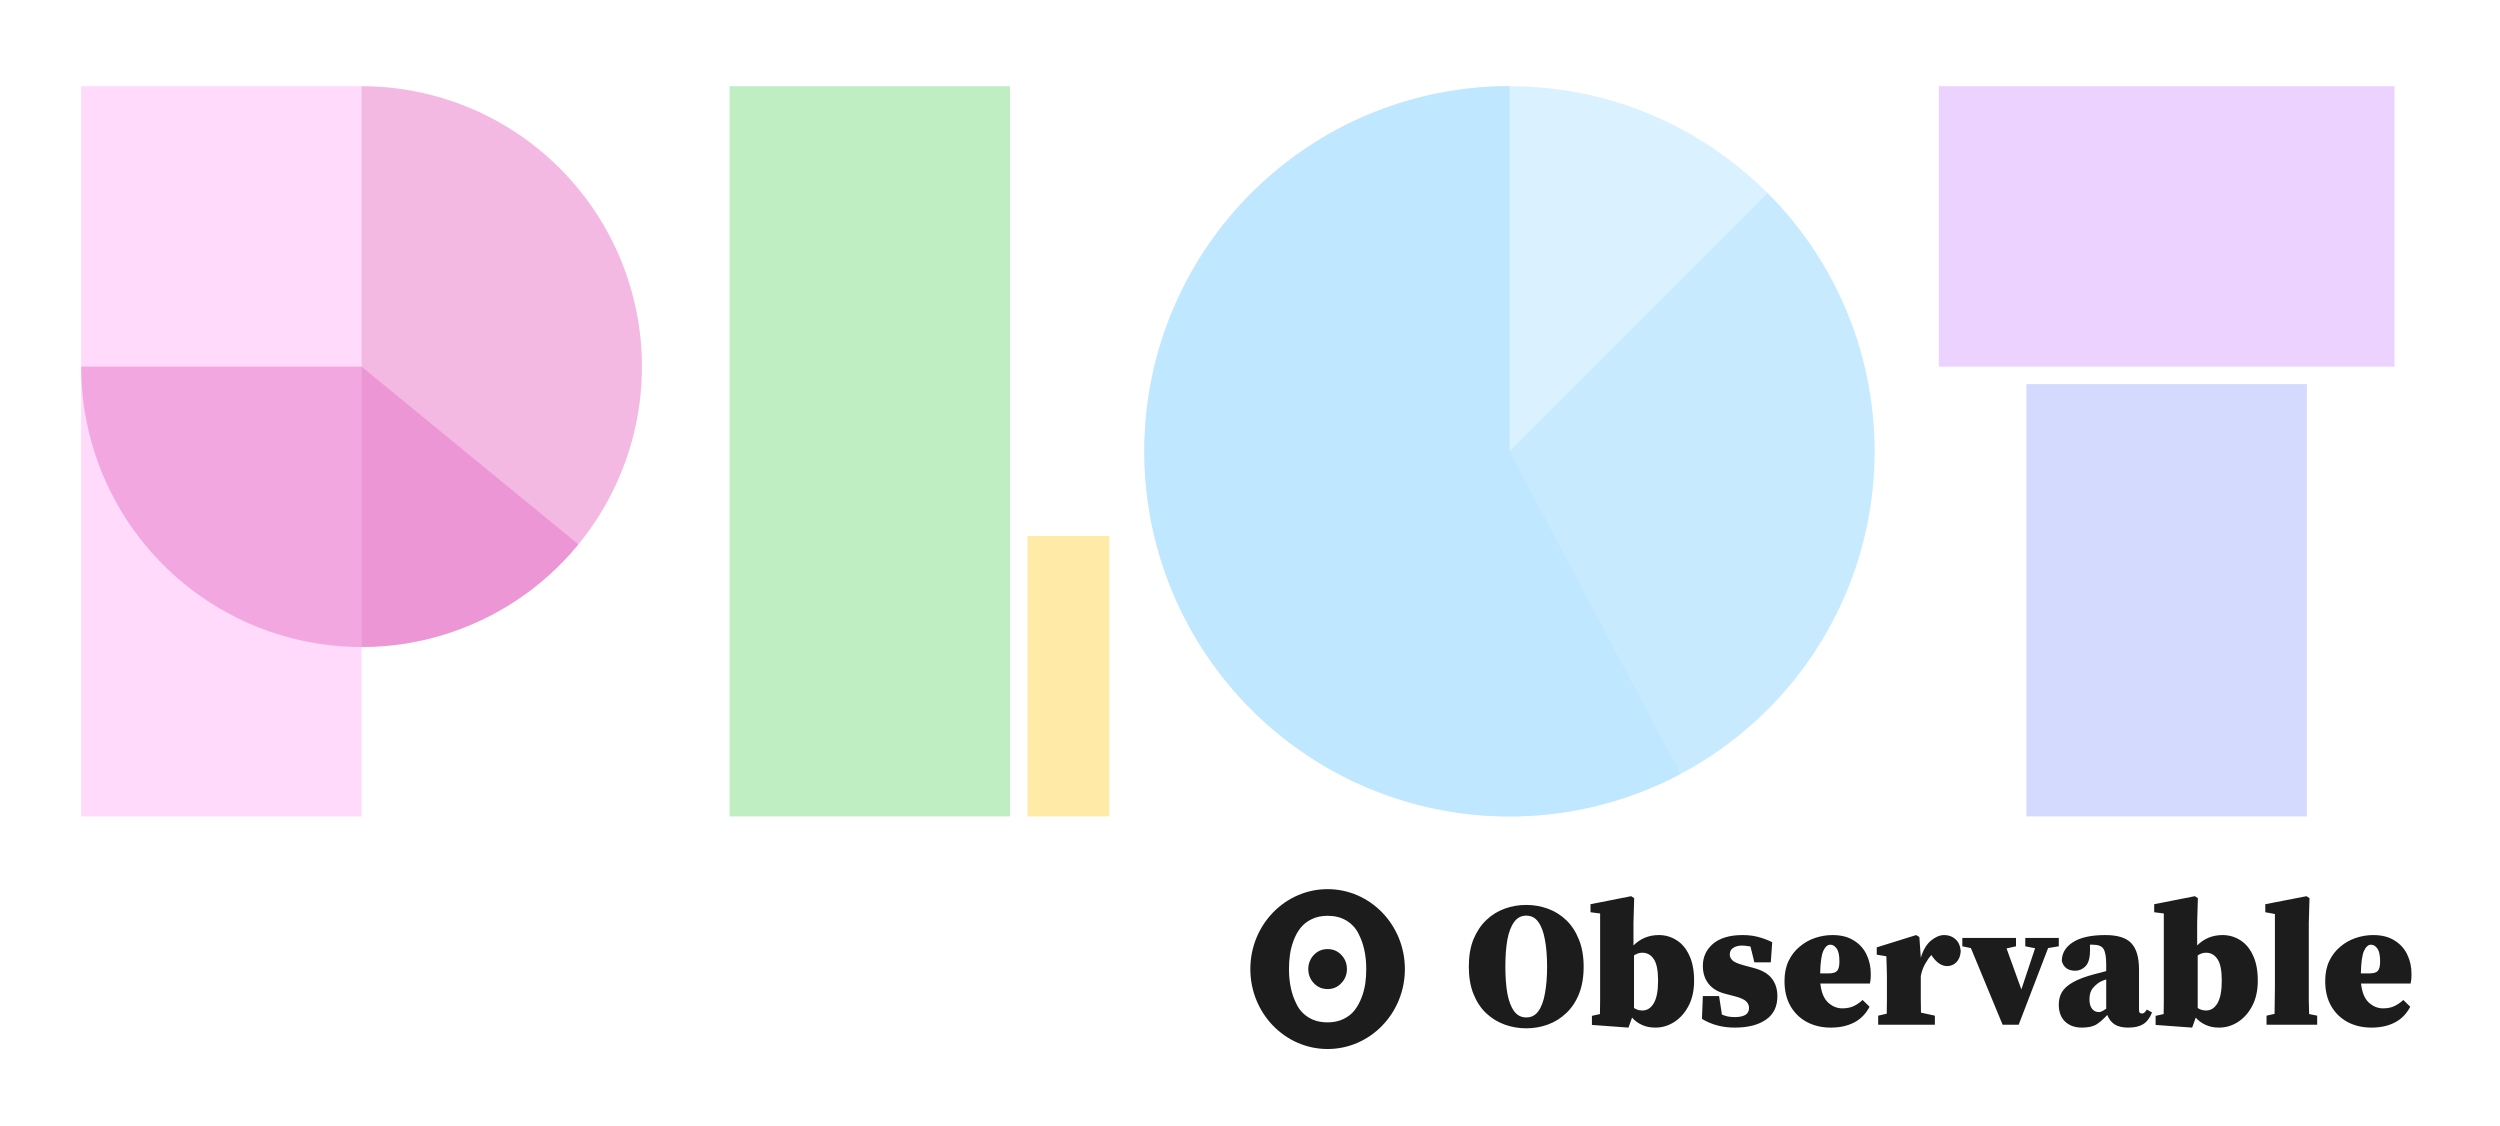 <svg width="493" height="222" viewBox="0 0 493 222" xmlns="http://www.w3.org/2000/svg" style="isolation:isolate">
<style xmlns="http://www.w3.org/2000/svg">@media (prefers-color-scheme: dark) { path[fill="#1c1c1c"] { fill: #fff; }}</style>
<g fill-opacity="0.5">
<rect style="mix-blend-mode:multiply" fill="#ffb6f8" x="16" y="17" width="55.296" height="144"/>
<path style="mix-blend-mode:multiply" fill="#e975c8" d="M71.296 127.592C85.961 127.592 100.026 121.766 110.396 111.396C120.766 101.026 126.592 86.961 126.592 72.296C126.592 57.631 120.766 43.566 110.396 33.196C100.026 22.826 85.961 17 71.296 17L71.296 72.296L71.296 127.592Z"/>
<path style="mix-blend-mode:multiply" fill="#e975c8" d="M16 72.296C16 83.698 19.525 94.822 26.092 104.143C32.659 113.464 41.946 120.527 52.683 124.365C63.42 128.203 75.081 128.628 86.069 125.582C97.056 122.536 106.834 116.168 114.062 107.349L71.296 72.296L16 72.296Z"/>
<rect style="mix-blend-mode:multiply" fill="#7edf87" x="143.872" y="17" width="55.296" height="144"/>
<rect style="mix-blend-mode:multiply" fill="#ffd850" x="202.624" y="105.704" width="16.128" height="55.296"/>
<circle style="mix-blend-mode:multiply" fill="#b6e5ff" cx="297.664" cy="89" r="72"/>
<path style="mix-blend-mode:multiply" fill="#b6e5ff" d="M297.664 17C281.006 17 264.864 22.776 251.988 33.343C239.111 43.911 230.297 58.616 227.047 74.954C223.798 91.291 226.313 108.25 234.165 122.941C242.018 137.631 254.721 149.145 270.111 155.519C285.5 161.894 302.624 162.735 318.564 157.9C334.505 153.064 348.275 142.851 357.53 129.001C366.784 115.151 370.95 98.52 369.317 81.943C367.684 65.365 360.354 49.867 348.576 38.088L297.664 89V17Z"/>
<path style="mix-blend-mode:multiply" fill="#b6e5ff" d="M297.664 17C286.731 17 275.942 19.49 266.114 24.28C256.287 29.071 247.68 36.037 240.945 44.649C234.211 53.262 229.526 63.294 227.246 73.987C224.967 84.68 225.152 95.751 227.788 106.361C230.424 116.971 235.442 126.842 242.461 135.224C249.48 143.606 258.316 150.28 268.298 154.739C278.28 159.198 289.147 161.326 300.073 160.96C311 160.594 321.7 157.744 331.362 152.628L297.664 89V17Z"/>
<rect style="mix-blend-mode:multiply" fill="#d8a6ff" x="382.336" y="17" width="89.856" height="55.296"/>
<rect style="mix-blend-mode:multiply" fill="#a9b6fc" x="399.616" y="75.752" width="55.296" height="85.248"/>
</g>
<path fill="#1c1c1c" d="M300.972 202.785C299.495 202.785 298.076 202.539 296.717 202.047C295.357 201.554 294.138 200.804 293.06 199.796C292.005 198.788 291.172 197.522 290.563 195.998C289.953 194.475 289.649 192.681 289.649 190.618C289.649 188.555 289.953 186.762 290.563 185.238C291.196 183.714 292.04 182.448 293.095 181.44C294.15 180.432 295.357 179.682 296.717 179.19C298.076 178.697 299.495 178.451 300.972 178.451C302.449 178.451 303.867 178.697 305.227 179.19C306.586 179.682 307.794 180.432 308.848 181.44C309.903 182.448 310.736 183.714 311.345 185.238C311.978 186.762 312.295 188.555 312.295 190.618C312.295 192.681 311.99 194.475 311.38 195.998C310.771 197.522 309.927 198.788 308.848 199.796C307.794 200.804 306.586 201.554 305.227 202.047C303.867 202.539 302.449 202.785 300.972 202.785ZM300.972 200.64C301.98 200.64 302.777 200.23 303.363 199.409C303.972 198.565 304.406 197.393 304.664 195.893C304.945 194.393 305.086 192.634 305.086 190.618C305.086 188.602 304.945 186.844 304.664 185.344C304.406 183.843 303.972 182.671 303.363 181.827C302.777 180.983 301.98 180.561 300.972 180.561C299.987 180.561 299.19 180.983 298.58 181.827C297.971 182.671 297.526 183.843 297.244 185.344C296.986 186.844 296.857 188.602 296.857 190.618C296.857 192.634 296.986 194.393 297.244 195.893C297.526 197.393 297.971 198.565 298.58 199.409C299.19 200.23 299.987 200.64 300.972 200.64Z M313.927 202.117V200.324L315.51 199.972C315.533 199.128 315.545 198.225 315.545 197.264C315.545 196.303 315.545 195.459 315.545 194.732V180.139L313.646 179.893V178.311L321.663 176.728L322.261 177.115L322.121 182.003V186.434C323.504 185.074 325.168 184.394 327.114 184.394C328.403 184.394 329.575 184.734 330.63 185.414C331.685 186.07 332.518 187.067 333.127 188.403C333.76 189.716 334.077 191.38 334.077 193.396C334.077 195.319 333.713 196.971 332.986 198.354C332.26 199.738 331.31 200.804 330.138 201.554C328.989 202.281 327.759 202.644 326.446 202.644C325.438 202.644 324.559 202.469 323.808 202.117C323.058 201.789 322.402 201.308 321.839 200.675L321.136 202.644L313.927 202.117ZM323.879 187.875C323.574 187.875 323.281 187.922 323 188.016C322.742 188.11 322.484 188.239 322.226 188.403V198.776C322.695 199.105 323.246 199.269 323.879 199.269C324.817 199.269 325.567 198.788 326.129 197.827C326.692 196.866 326.973 195.389 326.973 193.396C326.973 191.38 326.692 189.962 326.129 189.141C325.567 188.297 324.817 187.875 323.879 187.875Z M342.096 202.644C339.658 202.644 337.501 202.07 335.625 200.921L335.801 196.42H339.001L339.564 200.077C339.962 200.242 340.373 200.37 340.795 200.464C341.217 200.535 341.65 200.57 342.096 200.57C342.986 200.57 343.678 200.429 344.17 200.148C344.663 199.866 344.909 199.398 344.909 198.741C344.909 198.272 344.721 197.85 344.346 197.475C343.995 197.1 343.233 196.76 342.06 196.456L340.056 195.928C338.673 195.553 337.618 194.897 336.891 193.959C336.165 192.998 335.801 191.837 335.801 190.478C335.801 188.719 336.469 187.266 337.806 186.117C339.165 184.968 341.111 184.394 343.643 184.394C344.721 184.394 345.718 184.511 346.632 184.746C347.57 184.98 348.519 185.332 349.48 185.801L349.199 189.774H345.964L345.19 186.645C344.956 186.598 344.698 186.563 344.416 186.539C344.159 186.492 343.842 186.469 343.467 186.469C342.811 186.469 342.248 186.621 341.779 186.926C341.334 187.207 341.111 187.653 341.111 188.262C341.111 188.637 341.275 189.001 341.603 189.352C341.932 189.704 342.705 190.044 343.924 190.372L345.893 190.9C347.534 191.345 348.707 192.037 349.41 192.974C350.137 193.912 350.5 195.072 350.5 196.456C350.5 198.518 349.738 200.066 348.214 201.097C346.714 202.129 344.674 202.644 342.096 202.644Z M360.94 186.293C360.401 186.293 359.944 186.692 359.569 187.489C359.193 188.286 358.982 189.774 358.936 191.954H360.588C361.432 191.954 361.995 191.79 362.276 191.462C362.581 191.111 362.733 190.489 362.733 189.598C362.733 188.379 362.546 187.524 362.171 187.031C361.819 186.539 361.409 186.293 360.94 186.293ZM361.045 202.644C359.287 202.644 357.717 202.281 356.333 201.554C354.974 200.828 353.895 199.784 353.098 198.425C352.301 197.042 351.903 195.389 351.903 193.467C351.903 191.943 352.172 190.618 352.711 189.493C353.251 188.368 353.977 187.43 354.892 186.68C355.806 185.906 356.826 185.332 357.951 184.957C359.076 184.582 360.213 184.394 361.362 184.394C363.05 184.394 364.445 184.746 365.546 185.449C366.672 186.129 367.516 187.055 368.078 188.227C368.641 189.376 368.922 190.665 368.922 192.095C368.922 192.47 368.911 192.798 368.887 193.08C368.864 193.338 368.817 193.631 368.746 193.959H358.971C359.158 195.67 359.662 196.913 360.483 197.686C361.327 198.46 362.264 198.847 363.296 198.847C364.187 198.847 364.949 198.694 365.582 198.39C366.238 198.061 366.812 197.663 367.305 197.194L368.676 198.53C367.926 199.96 366.894 201.003 365.582 201.66C364.292 202.316 362.78 202.644 361.045 202.644Z M370.377 202.082V200.288L372.065 199.902C372.088 199.058 372.1 198.167 372.1 197.229C372.1 196.268 372.1 195.424 372.1 194.697V192.482C372.1 191.826 372.088 191.298 372.065 190.9C372.065 190.501 372.053 190.138 372.03 189.809C372.03 189.458 372.018 189.048 371.994 188.579L370.096 188.262V186.82L377.867 184.394L378.5 184.781L378.781 188.86C379.25 187.336 379.918 186.211 380.786 185.484C381.676 184.757 382.544 184.394 383.388 184.394C384.255 184.394 384.982 184.652 385.568 185.168C386.177 185.66 386.541 186.445 386.658 187.524C386.611 188.461 386.33 189.2 385.814 189.739C385.298 190.255 384.689 190.513 383.986 190.513C382.907 190.513 381.923 189.868 381.032 188.579L380.856 188.333C380.434 188.801 380.012 189.411 379.59 190.161C379.191 190.911 378.922 191.685 378.781 192.482V194.697C378.781 195.377 378.781 196.174 378.781 197.088C378.781 198.003 378.793 198.87 378.816 199.691L381.559 200.288V202.082H370.377Z M399.385 186.609V184.957H405.996V186.609L403.886 186.961L398.084 202.082H394.919L388.66 186.961L386.972 186.609V184.957H397.557V186.609L395.693 187.031L398.612 195.119L401.319 186.996L399.385 186.609Z M419.67 202.644C418.568 202.644 417.677 202.433 416.998 202.011C416.341 201.566 415.861 200.945 415.556 200.148C414.876 200.898 414.184 201.507 413.481 201.976C412.801 202.422 411.828 202.644 410.562 202.644C409.179 202.644 408.066 202.246 407.222 201.449C406.401 200.652 405.991 199.538 405.991 198.108C405.991 197.194 406.19 196.385 406.589 195.682C407.011 194.955 407.738 194.299 408.769 193.713C409.824 193.103 411.301 192.552 413.2 192.06C413.481 191.99 413.809 191.908 414.184 191.814C414.56 191.697 414.946 191.591 415.345 191.497V190.231C415.345 188.731 415.169 187.7 414.817 187.137C414.489 186.574 413.774 186.293 412.672 186.293C412.579 186.293 412.485 186.293 412.391 186.293C412.321 186.293 412.239 186.293 412.145 186.293V187.489C412.145 188.919 411.852 189.938 411.266 190.548C410.68 191.134 410.012 191.427 409.261 191.427C407.831 191.427 406.941 190.794 406.589 189.528C406.589 188.004 407.304 186.774 408.734 185.836C410.187 184.875 412.332 184.394 415.169 184.394C417.607 184.394 419.318 184.933 420.303 186.012C421.311 187.067 421.815 188.801 421.815 191.216V199.269C421.815 199.667 422.014 199.866 422.413 199.866C422.554 199.866 422.694 199.82 422.835 199.726C422.976 199.609 423.151 199.398 423.362 199.093L424.382 199.655C423.96 200.734 423.374 201.507 422.624 201.976C421.897 202.422 420.913 202.644 419.67 202.644ZM412.039 197.018C412.039 197.886 412.215 198.53 412.567 198.952C412.919 199.374 413.352 199.585 413.868 199.585C414.032 199.585 414.208 199.55 414.395 199.48C414.606 199.386 414.923 199.198 415.345 198.917V193.15C414.993 193.244 414.653 193.373 414.325 193.537C413.833 193.771 413.329 194.17 412.813 194.732C412.297 195.295 412.039 196.057 412.039 197.018Z M425.087 202.117V200.324L426.669 199.972C426.693 199.128 426.704 198.225 426.704 197.264C426.704 196.303 426.704 195.459 426.704 194.732V180.139L424.805 179.893V178.311L432.823 176.728L433.421 177.115L433.28 182.003V186.434C434.663 185.074 436.328 184.394 438.273 184.394C439.563 184.394 440.735 184.734 441.79 185.414C442.845 186.07 443.677 187.067 444.287 188.403C444.92 189.716 445.236 191.38 445.236 193.396C445.236 195.319 444.873 196.971 444.146 198.354C443.419 199.738 442.47 200.804 441.298 201.554C440.149 202.281 438.918 202.644 437.605 202.644C436.597 202.644 435.718 202.469 434.968 202.117C434.218 201.789 433.561 201.308 432.999 200.675L432.296 202.644L425.087 202.117ZM435.038 187.875C434.734 187.875 434.441 187.922 434.159 188.016C433.901 188.11 433.643 188.239 433.386 188.403V198.776C433.854 199.105 434.405 199.269 435.038 199.269C435.976 199.269 436.726 198.788 437.289 197.827C437.851 196.866 438.133 195.389 438.133 193.396C438.133 191.38 437.851 189.962 437.289 189.141C436.726 188.297 435.976 187.875 435.038 187.875Z M446.961 202.082V200.288L448.543 199.937C448.567 199.046 448.578 198.167 448.578 197.299C448.602 196.432 448.613 195.565 448.613 194.697V180.245L446.715 179.893V178.311L454.838 176.728L455.435 177.115L455.295 182.003V194.697C455.295 195.565 455.295 196.444 455.295 197.335C455.318 198.202 455.342 199.081 455.365 199.972L456.947 200.288V202.082H446.961Z M467.567 186.293C467.027 186.293 466.57 186.692 466.195 187.489C465.82 188.286 465.609 189.774 465.562 191.954H467.215C468.059 191.954 468.621 191.79 468.903 191.462C469.208 191.111 469.36 190.489 469.36 189.598C469.36 188.379 469.172 187.524 468.797 187.031C468.446 186.539 468.035 186.293 467.567 186.293ZM467.672 202.644C465.914 202.644 464.343 202.281 462.96 201.554C461.6 200.828 460.522 199.784 459.725 198.425C458.928 197.042 458.529 195.389 458.529 193.467C458.529 191.943 458.799 190.618 459.338 189.493C459.877 188.368 460.604 187.43 461.518 186.68C462.433 185.906 463.452 185.332 464.578 184.957C465.703 184.582 466.84 184.394 467.989 184.394C469.676 184.394 471.071 184.746 472.173 185.449C473.298 186.129 474.142 187.055 474.705 188.227C475.268 189.376 475.549 190.665 475.549 192.095C475.549 192.47 475.537 192.798 475.514 193.08C475.49 193.338 475.443 193.631 475.373 193.959H465.597C465.785 195.67 466.289 196.913 467.109 197.686C467.953 198.46 468.891 198.847 469.923 198.847C470.813 198.847 471.575 198.694 472.208 198.39C472.865 198.061 473.439 197.663 473.931 197.194L475.303 198.53C474.553 199.96 473.521 201.003 472.208 201.66C470.919 202.316 469.407 202.644 467.672 202.644Z M261.805 201.611C260.398 201.611 259.179 201.306 258.148 200.697C257.12 200.089 256.299 199.229 255.777 198.214C255.222 197.158 254.816 196.041 254.568 194.89C254.305 193.642 254.177 192.373 254.186 191.102C254.186 190.095 254.252 189.133 254.385 188.213C254.517 187.294 254.762 186.36 255.119 185.412C255.476 184.464 255.936 183.642 256.496 182.945C257.079 182.23 257.833 181.649 258.699 181.246C259.608 180.81 260.642 180.593 261.805 180.593C263.212 180.593 264.431 180.898 265.462 181.507C266.489 182.114 267.311 182.974 267.833 183.99C268.384 185.035 268.786 186.143 269.042 187.314C269.296 188.484 269.424 189.747 269.424 191.102C269.424 192.108 269.358 193.071 269.225 193.991C269.082 194.946 268.831 195.885 268.475 196.792C268.107 197.74 267.65 198.562 267.099 199.259C266.548 199.956 265.819 200.523 264.911 200.958C264.003 201.394 262.968 201.611 261.805 201.611ZM264.494 193.884C265.223 193.157 265.628 192.15 265.614 191.102C265.614 190.019 265.25 189.092 264.522 188.32C263.794 187.547 262.888 187.161 261.805 187.161C260.722 187.161 259.816 187.547 259.088 188.32C258.374 189.055 257.98 190.06 257.995 191.102C257.995 192.184 258.36 193.112 259.088 193.884C259.816 194.657 260.722 195.043 261.805 195.043C262.888 195.043 263.785 194.657 264.494 193.884ZM261.805 206.865C270.22 206.865 277.043 199.807 277.043 191.102C277.043 182.397 270.22 175.339 261.805 175.339C253.39 175.339 246.567 182.397 246.567 191.102C246.567 199.807 253.39 206.865 261.805 206.865Z"/>
</svg>
